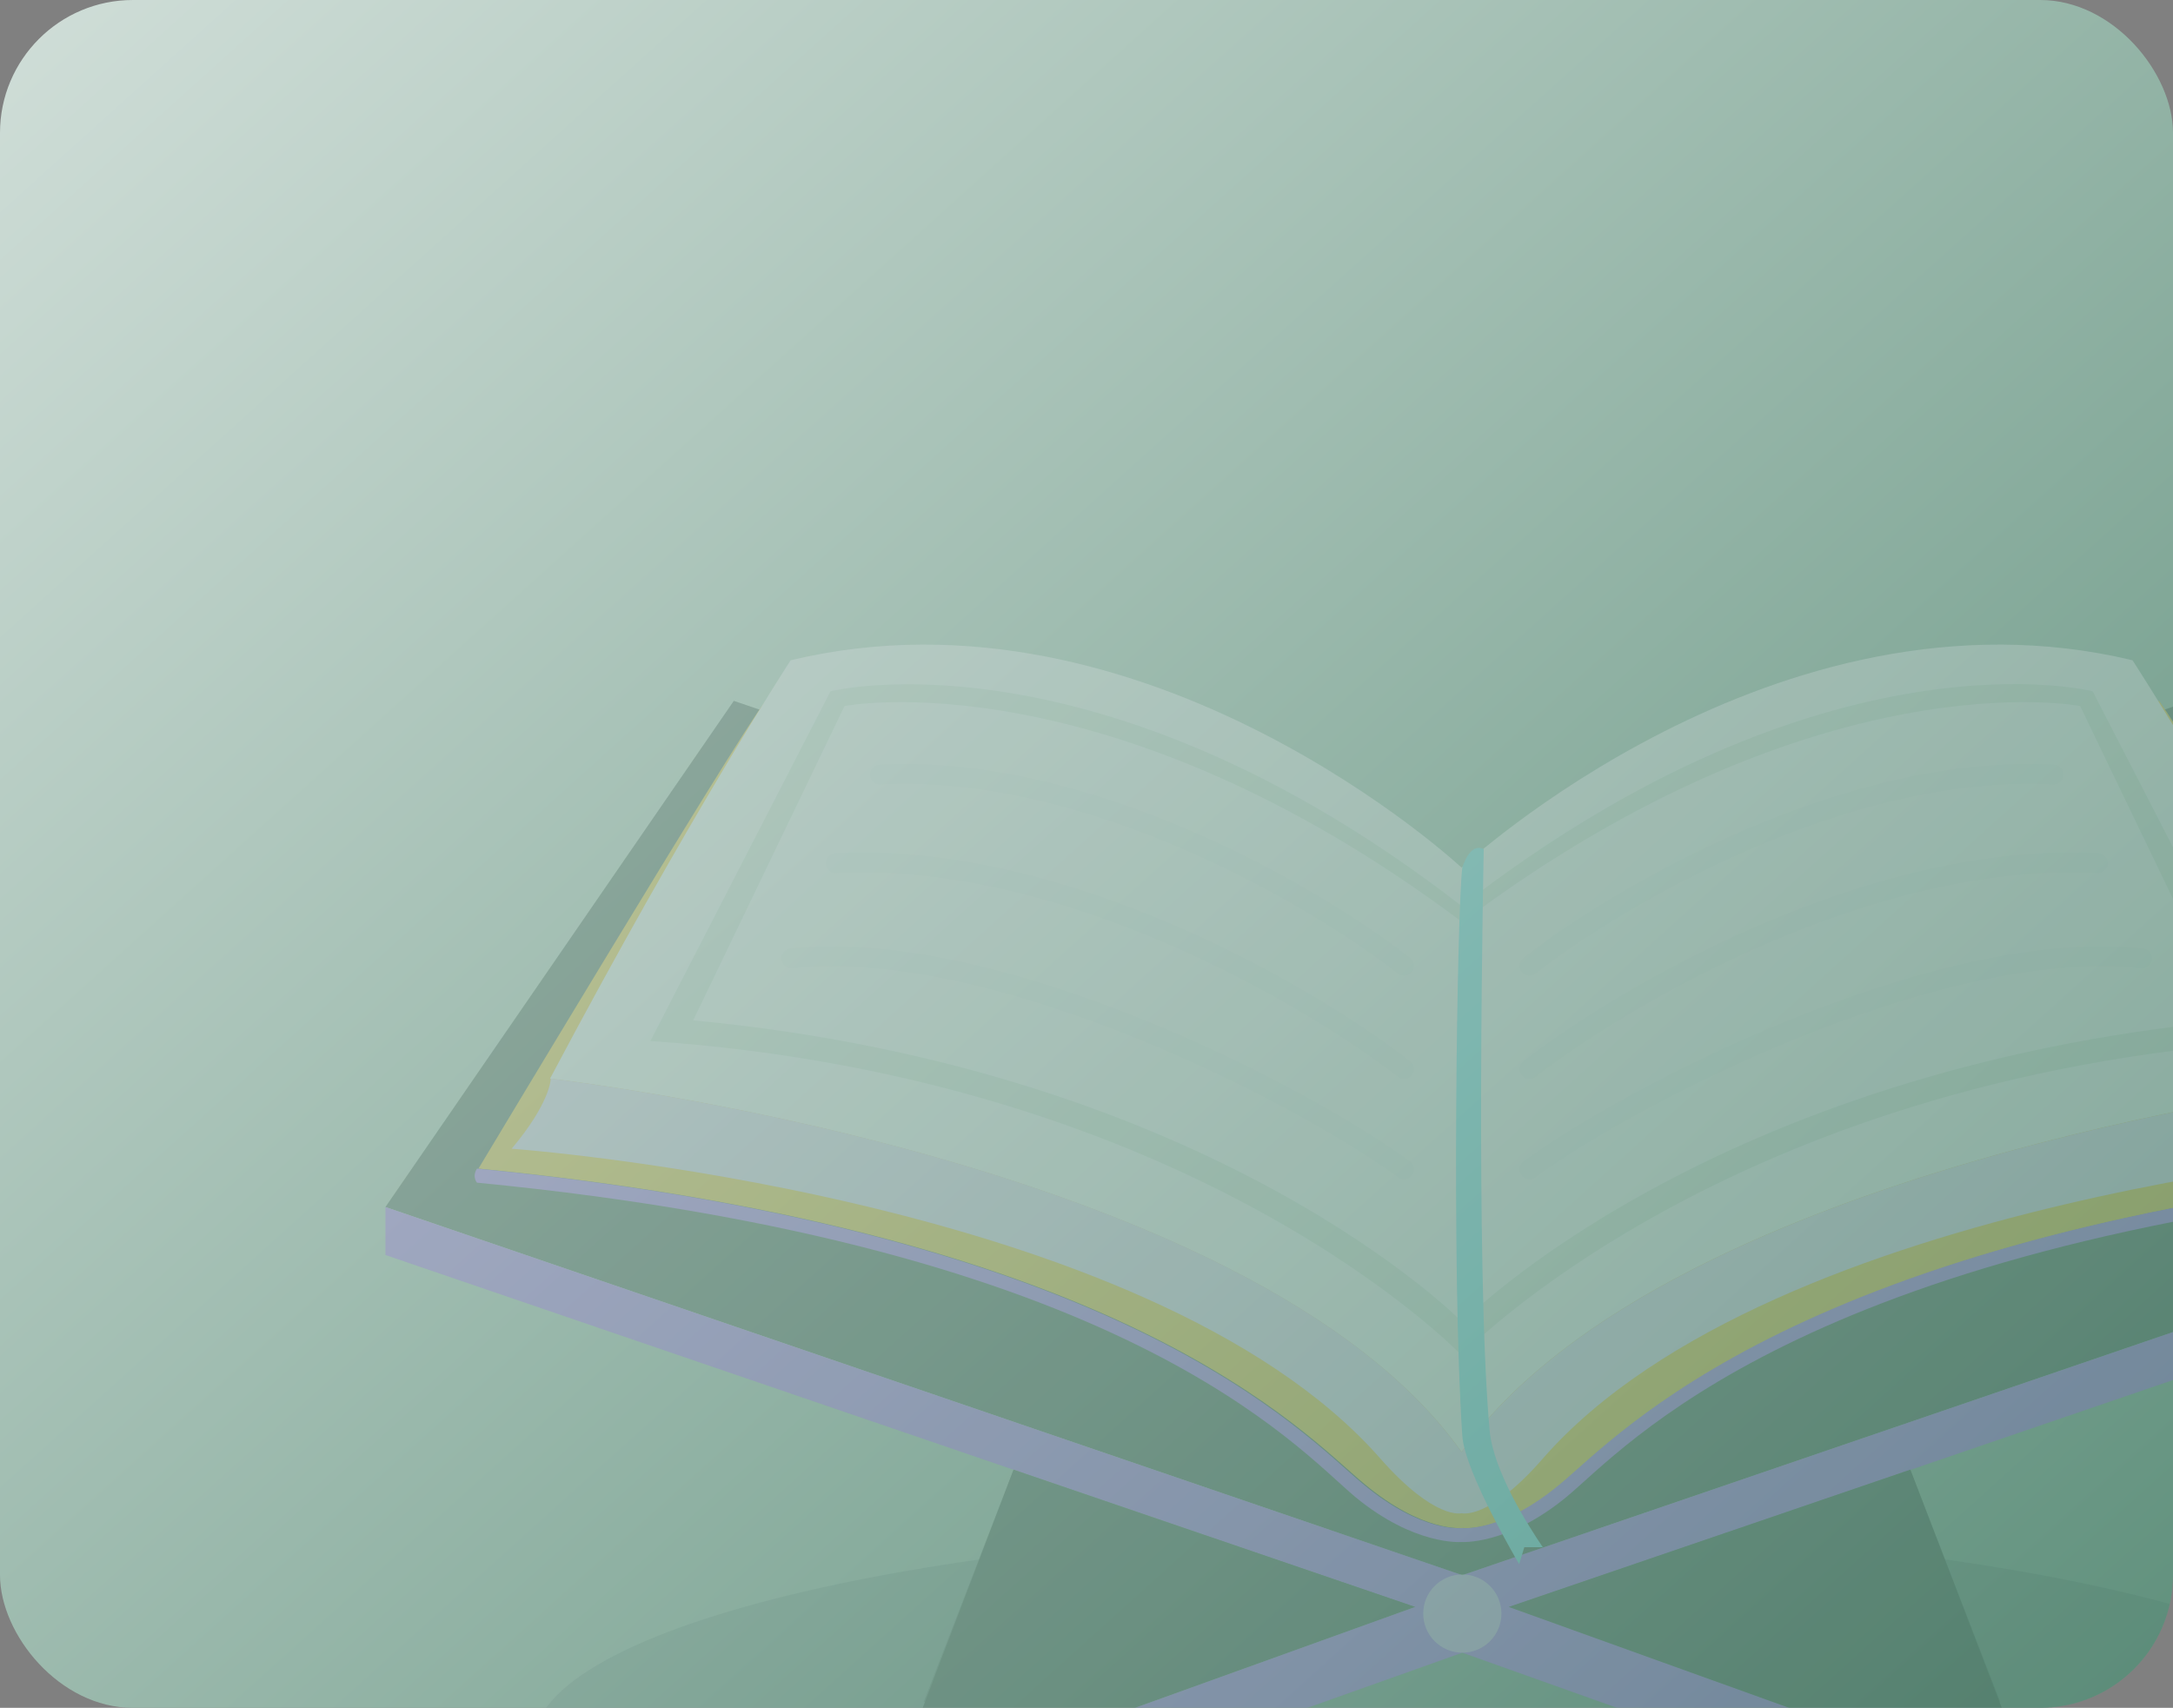 <svg width="327" height="257" viewBox="0 0 327 257" fill="none" xmlns="http://www.w3.org/2000/svg">
<rect x="0" y="0" width="327" height="257" fill="#808080" stroke="none"/>
<g clip-path="url(#clip0_1_517)">
<rect width="327" height="295" fill="url(#paint0_linear_1_517)"/>
<g style="mix-blend-mode:soft-light" opacity="0.2">
<path opacity="0.25" d="M220.056 295C297.288 295 359.896 280.434 359.896 262.467C359.896 244.5 297.288 229.934 220.056 229.934C142.824 229.934 80.215 244.5 80.215 262.467C80.215 280.434 142.824 295 220.056 295Z" fill="#042030"/>
<path d="M329.574 105.465L220.056 142.884L110.426 105.465L58 181.634L220.056 237.04L382 181.634L329.574 105.465Z" fill="#18392B"/>
<path opacity="0.45" d="M77.105 178.525L211.503 229.934L165.297 184.188C165.297 184.188 89.434 165.868 77.105 178.525Z" fill="#18392B"/>
<path opacity="0.45" d="M363.007 178.525L228.608 229.934L274.815 184.188C274.703 184.188 350.566 165.868 363.007 178.525Z" fill="#18392B"/>
<path d="M220.056 237.04L58 181.635V188.852L220.056 244.258L382 188.852V181.635L220.056 237.04Z" fill="#994EF8"/>
<path d="M133.752 270.35L152.523 221.162L212.947 241.815L133.752 270.35Z" fill="#18392B"/>
<path opacity="0.45" d="M138.972 256.138L212.947 241.815L152.523 221.162L138.972 256.138Z" fill="#18392B"/>
<path d="M220.056 239.261L133.752 270.351L140.194 277.124L220.056 248.699L299.806 277.124L306.359 270.351L220.056 239.261Z" fill="#994EF8"/>
<path d="M306.359 270.35L287.477 221.162L227.053 241.815L306.359 270.35Z" fill="#18392B"/>
<path opacity="0.45" d="M301.028 256.138L227.053 241.815L287.477 221.162L301.028 256.138Z" fill="#18392B"/>
<path d="M220.055 248.699C223.307 248.699 225.942 246.064 225.942 242.814C225.942 239.564 223.307 236.929 220.055 236.929C216.804 236.929 214.169 239.564 214.169 242.814C214.169 246.064 216.804 248.699 220.055 248.699Z" fill="white" fill-opacity="0.5"/>
<path d="M324.909 105.465L220.056 157.651L115.203 105.465C110.427 111.794 71.995 175.861 71.995 175.861C72.439 175.861 72.773 175.972 73.217 175.972C169.628 185.632 196.397 215.944 205.283 223.272C214.169 230.711 220.167 229.934 220.167 229.934C220.167 229.934 226.165 230.711 235.05 223.272C243.936 215.944 270.705 185.632 367.116 175.972C367.561 175.972 367.894 175.861 368.338 175.861C368.116 175.861 329.574 111.905 324.909 105.465Z" fill="#F5B304"/>
<path d="M368.116 175.861C367.672 175.861 367.338 175.972 366.894 175.972C270.483 185.632 243.714 215.944 234.828 223.272C225.942 230.711 219.944 229.934 219.944 229.934C219.944 229.934 213.947 230.711 205.061 223.272C196.175 215.944 169.406 185.632 72.995 175.972C72.551 175.972 72.217 175.861 71.773 175.861C70.996 177.082 71.773 177.97 71.773 177.97C169.184 187.408 195.064 217.831 203.95 225.271C212.836 232.599 219.833 232.044 219.833 232.044C219.833 232.044 226.831 232.599 235.717 225.271C244.603 217.942 270.483 187.519 367.894 177.97C368.116 177.97 368.893 177.082 368.116 175.861Z" fill="#994EF8"/>
<path d="M320.91 99.358C267.262 86.478 219.944 130.559 219.944 130.559C219.944 130.559 172.627 86.478 118.979 99.358C118.979 99.358 103.762 122.675 82.769 162.314C82.769 162.314 188.4 174.195 219.944 218.498C251.489 174.195 357.12 162.314 357.12 162.314C336.127 122.675 320.91 99.358 320.91 99.358Z" fill="#F5EFFB"/>
<path d="M357.12 162.314C357.12 162.314 251.489 174.195 219.944 218.498C188.511 174.195 82.88 162.314 82.88 162.314C82.88 162.314 82.88 165.868 76.993 172.863C76.993 172.863 172.849 179.747 207.726 219.497C215.946 228.824 219.944 227.714 219.944 227.714C219.944 227.714 224.054 228.824 232.162 219.497C266.928 179.747 362.895 172.863 362.895 172.863C357.12 165.757 357.12 162.314 357.12 162.314Z" fill="#DFCBF4"/>
<path d="M314.912 104.022C314.912 104.022 274.815 93.806 219.944 136.332C165.185 93.918 124.977 104.022 124.977 104.022L97.875 156.652C180.291 162.314 219.944 203.952 219.944 203.952C219.944 203.952 259.598 162.314 342.014 156.652L314.912 104.022ZM220.056 198.956C220.056 198.956 182.957 160.982 104.317 153.543L127.087 106.242C127.087 106.242 166.518 98.581 220.056 138.775C273.593 98.581 313.024 106.242 313.024 106.242L335.794 153.543C257.154 160.982 220.056 198.956 220.056 198.956Z" fill="#D0DED8"/>
<path opacity="0.2" d="M230.163 175.965C244.973 165.046 291.253 140.885 322.354 144.216" stroke="#D0DED8" stroke-width="3" stroke-linecap="round"/>
<path opacity="0.2" d="M230.163 145.326C243.307 135.038 277.48 114.881 309.025 116.555" stroke="#D0DED8" stroke-width="3" stroke-linecap="round"/>
<path opacity="0.2" d="M230.163 160.871C244.418 149.792 281.479 128.084 315.689 129.887" stroke="#D0DED8" stroke-width="3" stroke-linecap="round"/>
<path opacity="0.2" d="M211.281 175.965C196.471 165.046 150.191 140.885 119.09 144.216" stroke="#D0DED8" stroke-width="3" stroke-linecap="round"/>
<path opacity="0.2" d="M211.281 145.326C198.137 135.038 163.964 114.881 132.419 116.555" stroke="#D0DED8" stroke-width="3" stroke-linecap="round"/>
<path opacity="0.2" d="M211.281 160.871C197.026 149.792 159.965 128.084 125.755 129.887" stroke="#D0DED8" stroke-width="3" stroke-linecap="round"/>
<path d="M220.055 130.559C220.055 130.559 221.166 126.672 223.277 127.783C223.277 127.783 221.944 190.739 224.165 215.278C224.721 221.384 230.052 229.712 232.162 232.821H229.386L228.608 235.375C228.608 235.375 220.389 221.495 220.055 216.055C218.389 191.627 219.278 136.443 220.055 130.559Z" fill="#54DAF5"/>
</g>
</g>
<defs>
<linearGradient id="paint0_linear_1_517" x1="0" y1="0" x2="293.443" y2="325.274" gradientUnits="userSpaceOnUse">
<stop stop-color="#D0DED8"/>
<stop offset="1" stop-color="#588B76"/>
</linearGradient>
<clipPath id="clip0_1_517">
<rect width="327" height="257" rx="20" fill="white"/>
</clipPath>
</defs>
</svg>
